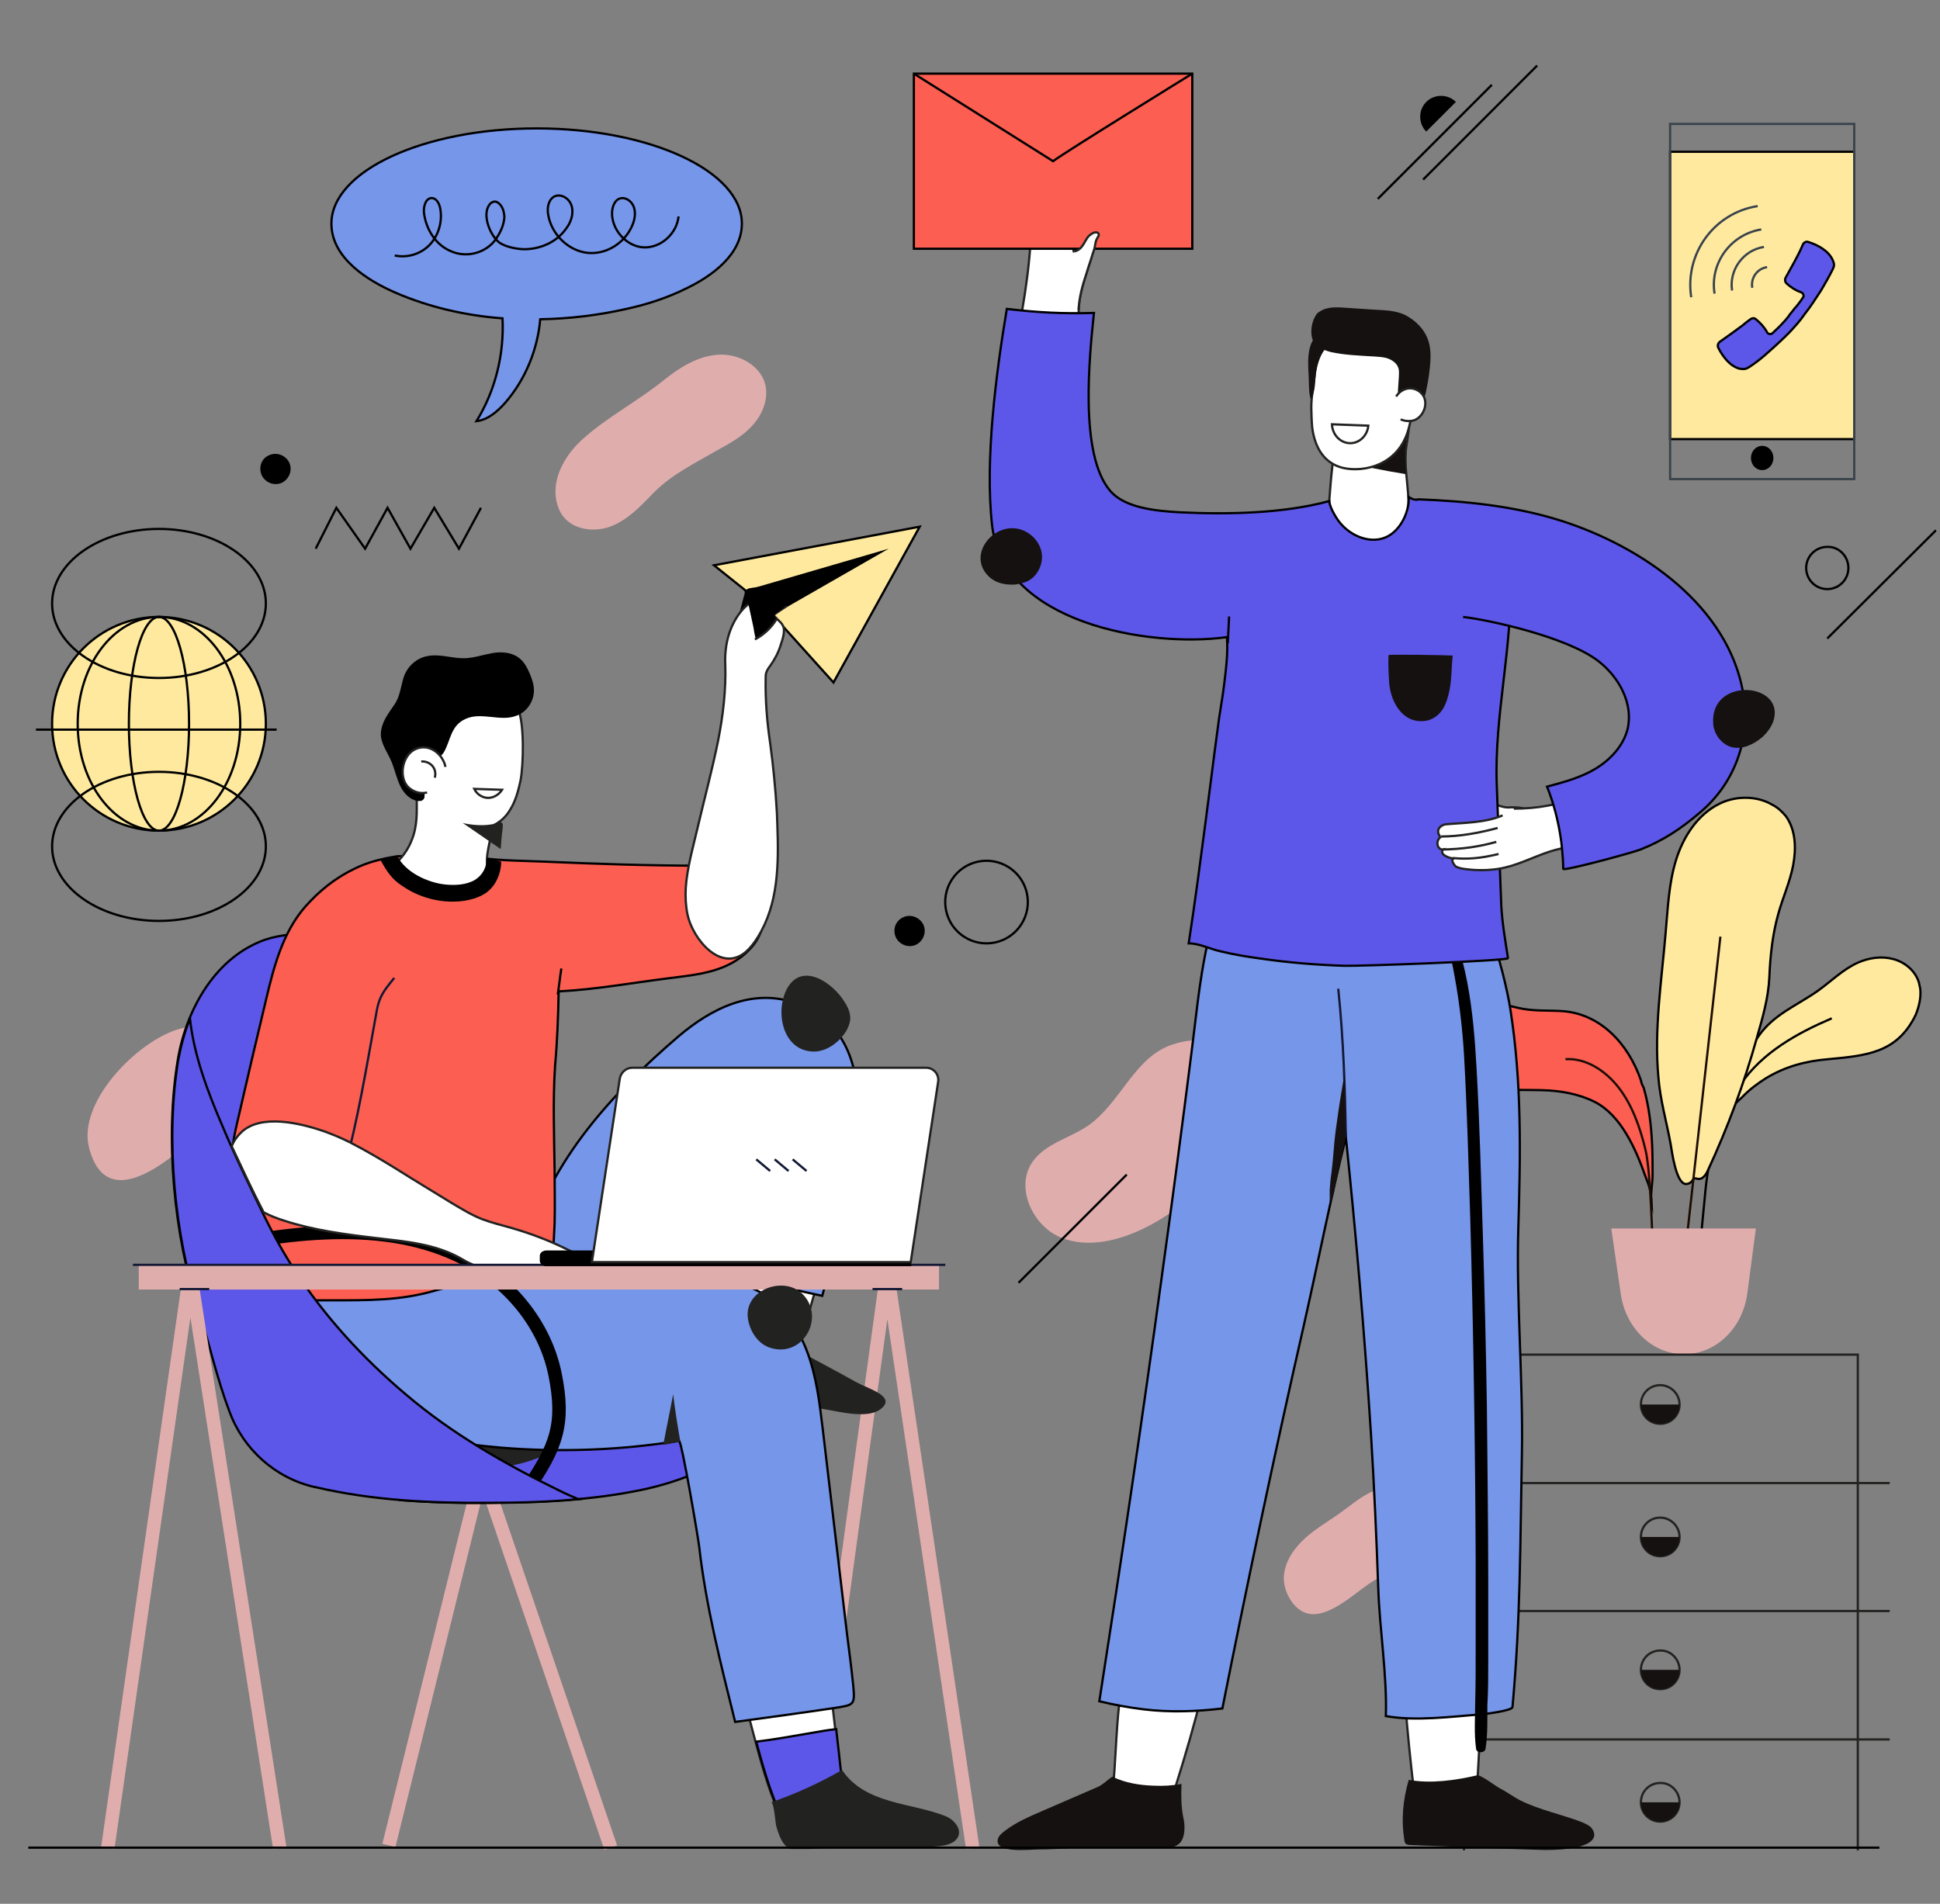 <svg width="432" height="424" viewBox="0 0 432 424" fill="none" xmlns="http://www.w3.org/2000/svg">
<rect x="0" y="0" width="432" height="424" fill="#808080" stroke="none"/>
<g clip-path="url(#clip0)">
<path d="M275.7 250.6C275.1 253.7 273.9 256.7 272.3 258.9C265.5 268.7 248.3 280.6 236.2 275.6C229.9 273 226 264.4 229.9 258.8C232.7 254.7 238.2 253.5 242.3 250.7C249.5 245.7 252.6 235.5 260.9 232.7C274.2 228.1 277.9 240.2 275.7 250.6Z" fill="#E0ADAD"/>
<path d="M56.3 237.1C56.3 237.8 56.3 238.5 56 239.2C55.4 241.2 53.9 242.8 52.4 244.3C46.4 250.3 24.7 274.9 19.8 255.5C17.2 244.9 31.8 230.7 41 228.9C44.6 228.2 48.5 228.3 51.7 230.1C54.3 231.5 56.1 234.2 56.3 237.1Z" fill="#E0ADAD"/>
<path d="M313.5 347.7C310.6 349.6 307.4 351 304.6 352.9C301.3 355.2 295.8 360.3 291.4 359.4C287.9 358.7 285.6 354.1 285.9 350.9C286.2 347.6 288.2 344.8 290.6 342.6C293 340.4 295.9 338.8 298.5 336.9C300.6 335.4 302.6 333.7 304.9 332.5C307.5 331.2 310.3 330.6 313.2 330.7C315.5 330.8 317.9 331.4 319.5 333.1C321.3 335.1 321.4 338.2 320.3 340.6C319.2 343 317.2 345 315.1 346.5C314.6 347 314 347.4 313.5 347.7Z" fill="#E0ADAD"/>
<path d="M145.9 109.4C145.7 109.6 145.4 109.9 145.2 110.1C142.5 112.9 139.7 115.8 136.1 117.2C132.5 118.6 127.8 118.1 125.4 115C124.6 114 124.2 112.8 123.9 111.6C122.8 106.3 126.1 100.9 130.2 97.4C135.7 92.6 142.1 89.3 147.9 84.6C151.4 81.8 155.4 79.3 159.9 79C164.4 78.7 169.3 81.3 170.4 85.6C171.2 88.8 169.8 92.3 167.6 94.7C165.4 97.2 162.4 98.8 159.5 100.4C154.7 103.2 149.9 105.5 145.9 109.4Z" fill="#E0ADAD"/>
<path d="M317.6 29.3C315.8 27.5 315.8 24.5 317.6 22.7C319.4 20.9 322.4 20.9 324.2 22.7" fill="black"/>
<path d="M411.6 126.5C411.6 129.1 409.5 131.2 406.9 131.2C404.3 131.2 402.2 129.1 402.2 126.5C402.2 123.9 404.3 121.8 406.9 121.8C409.5 121.7 411.6 123.9 411.6 126.5Z" stroke="black" stroke-width="0.5" stroke-miterlimit="10"/>
<path d="M227.398 205.908C230.161 201.645 228.945 195.948 224.682 193.185C220.418 190.421 214.722 191.637 211.958 195.901C209.195 200.164 210.411 205.861 214.674 208.624C218.938 211.388 224.634 210.172 227.398 205.908Z" stroke="black" stroke-width="0.5" stroke-miterlimit="10"/>
<path d="M201.1 204.3C202.8 203.5 204.8 204.3 205.6 205.9C206.4 207.6 205.6 209.6 204 210.4C202.3 211.2 200.3 210.4 199.5 208.8C198.7 207 199.4 205.1 201.1 204.3Z" fill="black"/>
<path d="M59.9 101.4C61.6 100.6 63.6 101.4 64.4 103C65.2 104.7 64.4 106.7 62.8 107.5C61.1 108.3 59.1 107.5 58.3 105.9C57.5 104.1 58.2 102.1 59.9 101.4Z" fill="black"/>
<path d="M332.2 18.9L306.8 44.3" stroke="black" stroke-width="0.5" stroke-miterlimit="10"/>
<path d="M342.3 14.6L316.9 40" stroke="black" stroke-width="0.5" stroke-miterlimit="10"/>
<path d="M431.1 118.1L406.9 142.2" stroke="black" stroke-width="0.5" stroke-miterlimit="10"/>
<path d="M250.9 261.6L226.8 285.7" stroke="black" stroke-width="0.5" stroke-miterlimit="10"/>
<path d="M70.3 122.2L74.9 113.1L81.3 122.2L86.3 113.1L91.4 122.2L96.7 113.1L102.2 122.2L107.1 113.1" stroke="black" stroke-width="0.5" stroke-miterlimit="10"/>
<path d="M159 125.9L204.8 117.3L185.6 152L172.1 137L168.5 143.7L166 131.5L159 125.9Z" fill="#FEE99E" stroke="black" stroke-width="0.5" stroke-miterlimit="10"/>
<path d="M197.9 122.2L172.1 137L170.4 149.4L162.6 144.3L166 131.5L197.9 122.2Z" fill="black"/>
<path d="M180 411.6L197.2 285.6C197.2 285.2 197.8 285.2 197.9 285.6L216.6 411.6" stroke="#E0ADAD" stroke-width="3" stroke-miterlimit="10"/>
<path d="M86.6 411L107.3 327.4L136 411.5" stroke="#E0ADAD" stroke-width="3" stroke-miterlimit="10"/>
<path d="M162.9 273.2C162.7 267.6 163 262 164.6 256.6C165.5 253.6 167.2 249.4 170 247.7C173 245.9 177.7 246.7 180.5 248.6C184.2 251.1 186.1 255.7 186.3 260.1C187 272.1 182 284.7 179.1 296.2C178.5 298.6 177.7 301.3 175.7 302.8C173 304.9 169.1 304.2 166.1 302.7C165.4 302.3 164.6 301.9 164.1 301.2C163.3 300.1 163.4 298.7 163.5 297.3C163.7 294.4 163.7 291.6 163.7 288.7C163.6 283.5 163.1 278.3 162.9 273.2Z" fill="white" stroke="#222221" stroke-width="0.5" stroke-miterlimit="10"/>
<path d="M173.1 290.4C170.2 289.8 167.3 289 164.4 288.2C164.2 288.1 163.9 288.1 163.7 288C163.7 288.2 163.7 288.4 163.7 288.7C163.8 291.6 163.7 294.4 163.5 297.3C163.4 298.6 163.3 300.1 164.1 301.2C164.6 301.9 165.3 302.3 166.1 302.7C169.1 304.2 173 304.9 175.7 302.8C177.7 301.3 178.4 298.6 179.1 296.2C179.5 294.7 179.9 293.2 180.3 291.6C177.9 291.3 175.5 290.9 173.1 290.4Z" fill="#5D57E9" stroke="black" stroke-width="0.5" stroke-miterlimit="10"/>
<path d="M175 349.3C179.1 348.3 178.8 347.6 182.8 346.2C182.8 364.5 187.7 395.9 187.6 401.1C182.5 401.5 179.8 405.9 174.6 405.8C170.5 399.3 167.1 382.4 164.8 375.4C164.3 373.8 167 359.7 164.4 350.5C169.6 349.6 170 350.5 175 349.3Z" fill="white" stroke="#222221" stroke-width="0.5" stroke-miterlimit="10"/>
<path d="M181 385.9C176.8 386.6 172.6 387.4 168.4 387.9C170.2 394.7 172.4 402 174.8 405.8C180 406 182.7 401.5 187.8 401.1C187.8 399 187.1 392.9 186.2 385.1C184.4 385.3 182.7 385.6 181 385.9Z" fill="#5D57E9" stroke="black" stroke-width="0.5" stroke-miterlimit="10"/>
<path d="M79.1 331C82.4 332.2 85.8 333.2 89.2 334.1C95.8 334.6 102.5 334.8 109.2 334.7C119.6 334.6 130.2 334.2 140.4 332.3C145.5 331.4 150.5 330 155.3 327.9C159.3 326.2 163.8 323.9 166.6 320.4C168.9 317.6 171 313 171.4 308.7C167.4 296.1 156 294.3 145.8 288.5C134.7 282.2 125.3 273.1 118.7 262.2C112.6 252.1 109 240.8 104.1 230.1C99.5 220.1 93.6 215 83.1 211.3C75.3 208.6 66.8 206.7 59 209.3C48 213.2 41.5 224.7 39.6 236C36.7 253.5 38.7 275 44.2 291.9C49.4 308 62.7 325.2 79.1 331Z" fill="#5D57E9" stroke="black" stroke-width="0.5" stroke-miterlimit="10"/>
<path d="M106.8 315.5C110.2 315.7 113.7 316 117.1 316.5C120.1 316.9 123.2 317.3 125.8 319C126.4 319.4 127 319.9 126.9 320.6C126.8 321.2 126.3 321.6 125.7 321.9C121.1 324.5 114.5 327.2 109 326.6C104.2 326 98.6 326.3 94 324.8C91.7 324 89.4 322.8 88.1 320.8C87.1 319.3 86.3 315.8 88.5 314.8C90 314.2 94.5 315.3 96.2 315.3C99.8 315.2 103.3 315.3 106.8 315.5Z" fill="#222221"/>
<path d="M187.2 271.7C185.9 277.2 184.6 283.2 183.1 288.6C175.9 287.1 168.6 285.2 161.3 283.7C157.6 282.9 157.5 288.8 156 291.1C154.5 293.4 152.5 295.2 150.4 296.9C146.1 300.4 139.5 301.7 134 301.6C127.5 301.5 120.7 298.5 117.8 292.6C115.5 287.9 116.1 282.2 117.5 277.1C122.6 258.4 136.4 243.4 151.1 230.8C158.4 224.6 167.5 220 177.2 223.4C192.9 228.9 192.3 246.8 189.6 260.3C188.8 264.1 188 267.9 187.2 271.7Z" fill="#7696EA" stroke="black" stroke-width="0.5" stroke-miterlimit="10"/>
<path d="M181.2 234.2C184.1 234.2 186.8 232.2 188.4 229.7C188.8 229 189.2 228.1 189.3 227.3C189.5 225.9 188.9 224.4 188.1 223.2C185.6 219 178.7 214.1 175.3 220.1C172.5 225.2 174.2 234.1 181.2 234.2Z" fill="#222221"/>
<path d="M165.2 310.9C171.2 312.3 177.3 312.9 183.3 313.8C186.5 314.3 193 316.1 196 313.9C199.8 311.1 193.6 309.4 190.8 307.9C186 305.2 181 302.6 176.2 300C171.7 297.6 165.9 292.4 161.3 297.4C158.3 300.6 158 305.8 157.7 309.9C160.2 309.9 162.7 310.3 165.2 310.9Z" fill="#222221"/>
<path d="M68.5 289.4C69.9 283.5 75.9 283.6 83.6 284.3C91.9 285.1 100.2 284.1 108.5 283.6C123.2 282.7 137.9 283.5 152.6 284.3C158.3 284.6 164.3 285 169.3 287.8C174.3 290.7 177.8 295.8 179.8 301.2C181.8 306.6 182.5 312.4 183.2 318.2C185 333.4 186.8 348.6 188.6 363.8C189.1 367.7 189.6 371.5 190 375.4C190.4 379.8 190.2 379.7 185.8 380.4C178.4 381.5 171.1 382.5 163.7 383.5C160.5 370.6 157.2 357.7 155.7 344.5C155.5 342.7 151.8 320.8 151.2 320.9C138.1 323 124.7 323.5 111.4 322.4C102 321.6 92.5 320 84.3 315.4C77.1 311.3 69.7 303.7 68.5 295.2C68.1 292.8 68.2 290.9 68.5 289.4Z" fill="#7696EA" stroke="black" stroke-width="0.5" stroke-miterlimit="10"/>
<path d="M175.8 411.7C175.9 411.7 176 411.8 176.1 411.8H180.5C189.9 411.2 199.3 411.9 208.7 411.2C210 411.1 211.4 410.9 212.5 410.1C214.9 408.2 212.8 405.4 210.6 404.5C202.8 401.4 192.7 401.9 187.5 394.2C182.5 397.1 177.2 399.5 171.7 401.4C172.3 401.2 172.7 406 172.8 406.5C173.3 408.3 174.1 410.9 175.8 411.7Z" fill="#222221"/>
<path d="M88.5 190.7C85.2 191.2 81.9 192 78.9 193.5C74.7 195.5 71.1 198.4 68 201.9C63 207.6 61 215.2 59.3 222.4C57.1 231.6 54.9 240.9 52.8 250.1C52.3 252.3 51.8 254.5 51.7 256.7C51.6 260.3 52.6 264.8 53.5 268.3C53.9 270 54.5 271 55.4 271.5C59.1 274.1 62.2 277.5 63.7 281.8C64.2 283.2 64.7 284.6 65.2 286.1C65.8 287.7 66.1 288.8 66.5 289.6C68.9 289.6 71.3 289.6 73.7 289.6C81.9 289.6 89.2 289.7 97 287.4C104.9 285.1 113.4 285.5 121.4 283.4C122 283.2 122.7 283 123 282.4C123.3 281.6 123.1 279.5 123.2 278.6C123.3 276.6 123.4 274.5 123.5 272.5C123.6 268.5 123.5 264.6 123.5 260.6C123.4 252.9 123.1 245.1 123.6 237.4C124.1 231.9 124.3 226.3 124.4 220.8C132.5 220.4 140.7 218.9 148.7 217.9C155.7 217 162.6 216.5 167.5 210.8C168 210.2 168.5 209.5 168.9 208.7C172.4 201.9 167.3 194.3 160.2 193.1C158.8 192.8 157.3 192.8 155.9 192.8C144.3 192.8 132.8 192.4 121.2 191.9C114.7 191.6 110.2 191.8 103.9 190.5C98.5 189.6 93.7 190.7 88.5 190.7Z" fill="#FC5E51" stroke="black" stroke-width="0.5" stroke-miterlimit="10"/>
<path d="M152.7 197.8C153 193.2 154.4 188.4 155.4 184.1C156.9 177.7 158.6 171.4 159.9 165C161 159.4 161.7 153.6 161.5 147.9C161.3 143.5 162.5 138.9 165.5 135.6C166 135.1 166.5 134.6 167.1 134.3C167.8 134 168.6 134 169.4 134C171.4 134.1 173.1 134.4 175 135.1C174.3 135.6 173.6 136 172.9 136.5C172.3 136.9 172.2 137 172.7 137.5C173.2 138.1 174 138.6 174.3 139.3C175 140.4 174.2 142.6 173.8 143.8C173.3 145.4 172.5 146.9 171.5 148.3C171.1 148.8 170.8 149.3 170.6 149.9C170.5 150.3 170.5 150.6 170.5 151C170.4 155.8 170.8 160.8 171.5 165.5C172.2 170.6 172.7 175.8 173 181C173 181.9 173.1 182.8 173.1 183.7C173.4 192.4 173.4 201.3 168.7 208.8C168 209.9 167.2 211 166.2 211.9C160.5 216.9 154.2 209 153.1 203.7C152.7 201.8 152.6 199.8 152.7 197.8Z" fill="white" stroke="#222221" stroke-width="0.5" stroke-miterlimit="10"/>
<path d="M87.8 217.8C86.5 219.4 85.2 220.9 84.5 222.8C84.1 223.9 83.9 225 83.7 226.2C81.6 237.7 79.7 249.4 76.6 260.7" stroke="#131834" stroke-width="0.5" stroke-miterlimit="10"/>
<path d="M165.1 239.4C162.3 251.3 156 269.3 155.9 281.5" stroke="#131834" stroke-width="0.5" stroke-miterlimit="10"/>
<path d="M41.4 279.3C61.3 274.8 83.8 271.1 101.8 279.5C113.5 285 121.4 295.2 123.6 306.1C125.8 317 124 322.2 117.3 331.8" stroke="black" stroke-width="3" stroke-miterlimit="10"/>
<path d="M51.1 314.4C54.2 322.8 61.3 329.2 70.1 331.2H70.2C83 334.2 96.1 334.8 109.2 334.7C115.7 334.7 122.3 334.5 128.8 333.9C127.4 333.3 126 332.7 124.6 332C112.5 326.1 100.6 319.3 90.3 310.5C80.7 302.4 72.1 293 65.3 282.4C62 277.3 59.3 271.9 56.7 266.4C54.2 261.2 51.7 256 49.5 250.7C46.3 243.3 43.2 235.1 42.3 226.9C41.1 229.8 40.3 232.9 39.7 236C36.8 253.5 38.8 275 44.3 291.9C46.5 298.9 48.3 307 51.1 314.4Z" fill="#5D57E9" stroke="black" stroke-width="0.5" stroke-miterlimit="10"/>
<path d="M156.2 285.5C143.4 283.5 135.1 285.3 118.6 285.3" stroke="#131834" stroke-width="0.5" stroke-miterlimit="10"/>
<path d="M126.8 278.5C122.6 276.4 118.2 274.7 113.6 273.4C111.5 272.8 109.4 272.3 107.3 271.5C105 270.6 102.9 269.3 100.7 268C96.5 265.4 92.3 262.9 88.2 260.3C84.8 258.2 81.4 256.2 77.9 254.4C76.1 253.5 74.2 252.7 72.3 252C67.1 250.2 58 247.9 53.6 252.3C52.7 253.2 52 254.2 51.6 255.3C53.9 260.2 56.2 265.2 58.7 270C60.2 270.8 61.8 271.4 63.4 271.9C69.9 274 76.7 274.9 83.5 275.7C90.2 276.5 97.1 277 103 280.5C109.5 284.4 118.5 284.4 125.8 282.8C127.1 282.5 128.7 281.7 128.6 280.4C128.6 279.5 127.7 278.9 126.8 278.5Z" fill="white" stroke="#222221" stroke-width="0.5" stroke-miterlimit="10"/>
<path d="M24 411.6L42 285.6C42 285.2 42.6 285.2 42.7 285.6L62.3 411.6" stroke="#E0ADAD" stroke-width="3" stroke-miterlimit="10"/>
<path d="M209.1 281.7H30.9V287.2H209.1V281.7Z" fill="#E0ADAD"/>
<path d="M210.5 281.7H29.6" stroke="#131834" stroke-width="0.5" stroke-miterlimit="10"/>
<path d="M40 287.1H46.6" stroke="#131834" stroke-width="0.5" stroke-miterlimit="10"/>
<path d="M194.3 287.1H200.9" stroke="#131834" stroke-width="0.5" stroke-miterlimit="10"/>
<path d="M202.9 278.5H121.7C120.9 278.5 120.2 279 120.2 279.7V280.8C120.2 281.5 120.9 282 121.7 282H202.9V278.5Z" fill="black"/>
<path d="M202.8 281.1H131.8L138 240.3C138.2 238.9 139.4 237.8 140.8 237.8H206.2C207.9 237.8 209.2 239.3 208.9 241L202.8 281.1Z" fill="white" stroke="#222221" stroke-width="0.5" stroke-miterlimit="10"/>
<path d="M176.5 258.2L179.6 260.8" stroke="#131834" stroke-width="0.5" stroke-miterlimit="10"/>
<path d="M172.5 258.2L175.6 260.8" stroke="#131834" stroke-width="0.5" stroke-miterlimit="10"/>
<path d="M168.4 258.2L171.5 260.8" stroke="#131834" stroke-width="0.5" stroke-miterlimit="10"/>
<path d="M115.3 157.7C113.9 154.7 111.1 158.1 107.8 157.7C105 157.3 102.8 156.9 100.1 157.9C97.7 158.8 95.5 160.6 94.3 162.9C94 163.5 93.7 164.2 93.5 164.8C93 166.7 92.6 168.7 92.4 170.7C92.2 172.4 92.4 174 92.5 175.6C92.6 176.3 92.7 177 92.8 177.6C92.8 180.9 93 184 91.6 187.3C91 188.8 90.1 190.2 89 191.4C88.6 192 88 192.5 87.3 192.9C87.5 193 87.7 193.2 87.8 193.4C91 197.5 97.3 198 102.1 197.6C104.4 197.4 107.2 196.9 109.6 195.8C107.7 193 108.5 189.9 109.3 186.3C109.4 186 109.8 184.9 110.1 183.7C111.4 183 112.6 182 113.5 180.5C114.8 178.5 115.4 176.2 115.9 173.9C116.6 170.3 116.8 160.9 115.3 157.7Z" fill="white" stroke="#222221" stroke-width="0.5" stroke-miterlimit="10"/>
<path d="M94.8 175.2C95.1 173.7 95.2 172.1 95.8 170.7C96.5 169.2 98 168.9 98.8 167.6C100.4 164.9 100.3 161.6 103.7 160.1C107.2 158.5 111.5 160.8 115 159.4C117.3 158.6 118.9 156.2 118.9 153.8C118.9 152.5 118.5 151.3 118 150.1C117.4 148.7 116.7 147.3 115.4 146.4C113.7 145.2 111.4 145.1 109.4 145.5C107.3 145.9 105.3 146.6 103.2 146.6C100.5 146.6 97.9 145.6 95.3 146.1C92.8 146.5 90.7 148.4 89.9 150.8C89.2 153 89.1 155.2 87.7 157.1C86.3 159.2 84.9 160.9 84.8 163.5C84.8 165.7 86.4 167.7 87.2 169.7C87.9 171.4 88.3 173.3 89.1 175C89.9 176.7 91.4 178.3 93.3 178.4C93.6 178.4 93.9 178.4 94.1 178.2C94.6 177.9 94.6 177.2 94.5 176.6C94.5 176.7 94.6 176.1 94.8 175.2Z" fill="black"/>
<path d="M103.1 183.3C103.2 183.3 103.4 183.4 103.5 183.4C106.1 183.9 108.9 184 111.4 183.1C112.1 183.2 112 183.8 111.9 184.8C111.7 186.2 111.6 187.7 111.5 189.1C108.6 187.1 105.8 185.2 102.9 183.2C103 183.3 103.1 183.3 103.1 183.3Z" fill="#222221"/>
<path d="M105.6 175.7C106.2 176.9 107.4 177.7 108.7 177.7C109.9 177.7 111.1 177 111.8 175.9L105.6 175.7Z" stroke="#222221" stroke-width="0.5" stroke-miterlimit="10"/>
<path d="M99.2 170.8C98.6 167.9 95.6 165.5 92.6 166.8C89.7 168 88.7 172.7 90.7 175.1C91.8 176.3 93.5 176.9 95.1 176.5" fill="white"/>
<path d="M99.2 170.8C98.6 167.9 95.6 165.5 92.6 166.8C89.7 168 88.7 172.7 90.7 175.1C91.8 176.3 93.5 176.9 95.1 176.5" stroke="#222221" stroke-width="0.5" stroke-miterlimit="10"/>
<path d="M93.8 169.6C94.7 169.5 95.7 169.9 96.3 170.6C96.9 171.3 97.1 172.4 96.8 173.2" stroke="#222221" stroke-width="0.5" stroke-miterlimit="10"/>
<path d="M168 144.7C168.7 145.1 170.2 144.7 170.8 144.5C171.6 144.2 172.4 143.7 173 143C174.1 141.7 173.7 140.1 173 138.7C171.8 140 170.4 141.2 168.9 142.3C168.5 142.6 168 142.9 167.8 143.4C167.4 144 167.6 144.5 168 144.7Z" fill="white"/>
<path d="M168.7 142.1C168.6 142.1 168.4 142.2 168.3 142.2C167.9 141.1 167.9 140 167.6 138.9C167.4 138 167.2 137.1 167 136.1C166.8 135.2 166.6 134.3 166.4 133.4C166.3 132.8 165.8 131.6 166.4 131.2C166.6 131.1 166.8 131 167 131C168.2 130.8 169.5 130.6 170.8 130.7C172.1 130.8 173.3 131.2 174.3 132C174.9 132.5 175.4 133.2 175.3 134C175.2 134.8 174.5 135.4 173.8 135.9C173.3 136.2 172.8 136.6 172.4 137C172.3 137.1 172.9 137.8 172.9 138C172.9 138.4 172 139.2 171.7 139.5C170.9 140.5 169.9 141.7 168.7 142.1Z" fill="black"/>
<path d="M172.9 137.9C171.8 139.8 169.9 141.5 168.1 142.4" stroke="#222221" stroke-width="0.5" stroke-miterlimit="10"/>
<path d="M124.2 221.5C124.5 219.6 124.7 217.6 125 215.7L124.2 221.5Z" fill="#FC5E51"/>
<path d="M124.2 221.5C124.5 219.6 124.7 217.6 125 215.7" stroke="black" stroke-width="0.5" stroke-miterlimit="10"/>
<path d="M110.9 191.7C110.1 191.5 109.2 191.3 108.4 191C108.4 193.1 107.5 194.9 105.7 196C103.8 197.1 101.3 197.2 99.2 197C95.3 196.6 90.2 194.3 88.4 190.5C87.2 190.9 85.9 191.3 84.7 191.5C85.8 193.5 86.9 195.3 88.7 196.7C89.8 197.5 90.9 198.2 92.1 198.8C94.6 200 97.3 200.7 100.1 200.8C102.9 200.9 106 200.4 108.3 198.8C110.4 197.3 111.6 194.5 111.6 191.9C111.3 191.8 111.1 191.8 110.9 191.7Z" fill="black"/>
<path d="M166.6 294C167.1 296.7 168.9 299.4 171.6 300.2C178.6 302.4 183.7 293.8 179 288.5C174.9 283.8 165.3 287.2 166.6 294Z" fill="#222221"/>
<path d="M151.5 321.1C150.9 317.6 150.3 314 149.9 310.5C149.2 314.3 148.4 318 147.7 321.8C149 321.6 150.2 321.3 151.5 321.1Z" fill="#222221"/>
<path d="M156.6 174.7C156.6 174.7 156.6 174.8 156.5 174.8L156.6 174.7Z" fill="black"/>
<path d="M427.6 220.2C427.5 219.7 427.4 219.2 427.3 218.8C426.5 216.2 424.2 214.3 421.6 213.6C419 212.9 416.2 213.3 413.7 214.4C410.4 215.9 407.8 218.5 404.9 220.6C400.1 224 394.9 225.9 391.5 230.9C387.9 236.3 385 241.9 383.9 248.3C383.8 248.8 383.8 249.2 383.7 249.7C383.9 248 386.8 245.4 387.9 244.4C389.5 242.7 391.4 241.3 393.3 240.1C397.6 237.5 402.2 236.3 407.1 235.9C415.7 235.1 422.5 234.5 426.6 226C427.4 224 427.8 222.1 427.6 220.2Z" fill="#FEE99E" stroke="black" stroke-width="0.5" stroke-miterlimit="10"/>
<path d="M407.9 226.8C400.2 230.1 392.4 234.4 387.6 241.5C382.3 249.3 380.4 257.6 379.6 266.9C378.9 273.9 378.3 281 377.6 288" stroke="black" stroke-width="0.5" stroke-miterlimit="10"/>
<path d="M394.6 179.2C391.2 177.2 386.5 177.2 382.9 179C378 181.4 374.8 186.4 373.2 191.6C371.6 196.8 371.4 202.3 370.9 207.8C370 218.5 368.3 229.3 369.3 240C369.7 245 371.1 249.8 372 254.7C372.3 256.4 373.2 263.6 375.4 263.7C376.1 263.7 376.7 263.3 377 262.7C377.1 262.4 377.5 262.4 377.8 262.5C378.2 262.6 378.6 262.6 379 262.4C379.6 262 380 261.4 380.3 260.7C384.7 251.2 388.4 241.3 391.2 231.2C392.5 226.7 393.8 222.2 394 217.6C394.2 212.9 394.7 208.1 396 203.5C397 199.9 398.6 196.4 399.3 192.7C400 189 399.9 184.9 397.7 181.8C396.8 180.7 395.8 179.8 394.6 179.2Z" fill="#FEE99E" stroke="black" stroke-width="0.5" stroke-miterlimit="10"/>
<path d="M383.1 208.6L374.4 286.7" stroke="#1C0C03" stroke-width="0.5" stroke-miterlimit="10"/>
<path d="M365.4 240.6C362.5 232.2 356.2 225.8 348 225.2C345.1 225 342.1 225.2 339.2 224.7C336.4 224.2 333.6 223.1 330.8 223.6C324.7 224.8 322 233.2 325.7 238C327.6 240.5 330.8 241.9 333.9 242.4C337 242.9 340.2 242.7 343.4 242.8C347.4 242.9 351.5 243.6 355.1 245.4C361 248.4 364.3 256 366.4 262C367.1 263.8 367.7 265.1 367.8 268.1C367.4 266.5 368 263.5 368 261.8C368 259.5 368 257.2 367.9 255C367.7 250.7 367.2 246.3 366 242.2C365.7 241.7 365.5 241.2 365.4 240.6Z" fill="#FC5E51" stroke="black" stroke-width="0.5" stroke-miterlimit="10"/>
<path d="M368.4 283.6C367.9 278.2 367.7 261.2 366.4 256C365.2 251.1 363.5 246.2 360.5 242.3C357.5 238.4 353.1 235.6 348.6 235.9" stroke="#1C0C03" stroke-width="0.5" stroke-miterlimit="10"/>
<path d="M358.8 273.6H391L389.1 288C388.1 295.8 382.1 301.6 375 301.6C368 301.6 362 295.9 360.9 288.1L358.8 273.6Z" fill="#E0ADAD"/>
<path d="M326 412.1V301.7H413.7V412.1" stroke="#222221" stroke-width="0.5" stroke-miterlimit="10"/>
<path d="M320 330.3H420.8" stroke="#222221" stroke-width="0.5" stroke-miterlimit="10"/>
<path d="M320 358.8H420.8" stroke="#222221" stroke-width="0.5" stroke-miterlimit="10"/>
<path d="M320 387.4H420.8" stroke="#222221" stroke-width="0.5" stroke-miterlimit="10"/>
<path d="M374 312.8C374 315.2 372.1 317.1 369.7 317.1C367.3 317.1 365.4 315.2 365.4 312.8C365.4 310.4 367.3 308.5 369.7 308.5C372 308.5 374 310.4 374 312.8Z" stroke="#222221" stroke-width="0.5" stroke-miterlimit="10"/>
<path d="M374 342.3C374 344.7 372.1 346.6 369.7 346.6C367.3 346.6 365.4 344.7 365.4 342.3C365.4 339.9 367.3 338 369.7 338C372 338 374 339.9 374 342.3Z" stroke="#222221" stroke-width="0.5" stroke-miterlimit="10"/>
<path d="M374 371.9C374 374.3 372.1 376.2 369.7 376.2C367.3 376.2 365.4 374.3 365.4 371.9C365.4 369.5 367.3 367.6 369.7 367.6C372 367.5 374 369.5 374 371.9Z" stroke="#222221" stroke-width="0.5" stroke-miterlimit="10"/>
<path d="M374 401.4C374 403.8 372.1 405.7 369.7 405.7C367.3 405.7 365.4 403.8 365.4 401.4C365.4 399 367.3 397.1 369.7 397.1C372 397 374 399 374 401.4Z" stroke="#222221" stroke-width="0.5" stroke-miterlimit="10"/>
<path d="M374 312.8C374 315.2 372.1 317.1 369.7 317.1C367.3 317.1 365.4 315.2 365.4 312.8" fill="#161111"/>
<path d="M374 342.3C374 344.7 372.1 346.6 369.7 346.6C367.3 346.6 365.4 344.7 365.4 342.3" fill="#161111"/>
<path d="M374 371.9C374 374.3 372.1 376.2 369.7 376.2C367.3 376.2 365.4 374.3 365.4 371.9" fill="#161111"/>
<path d="M374 401.4C374 403.8 372.1 405.7 369.7 405.7C367.3 405.7 365.4 403.8 365.4 401.4" fill="#161111"/>
<path d="M119.5 28.6C144.7 28.6 165.2 38.1 165.2 49.8C165.2 56.7 158.5 61.5 152.9 64.2C148.7 66.3 144.1 67.8 139.5 68.8C133.3 70.2 126.8 71 120.3 71.1C119.7 77.9 117 84.5 112.5 89.7C110.8 91.6 108.7 93.5 106.1 93.8C110.3 87 112.3 78.9 111.9 70.9C103.7 70.3 95.5 68.4 88.1 65.2C81.9 62.5 73.8 57.5 73.8 49.8C73.8 38.1 94.3 28.6 119.5 28.6Z" fill="#7696EA" stroke="black" stroke-width="0.5" stroke-miterlimit="10"/>
<path d="M151.1 48.2C150.7 52 147.3 55.1 143.6 55.1C140 55.1 136.6 51.8 136.3 48C136.2 46.6 136.6 44.9 137.8 44.3C139.1 43.7 140.6 44.7 141.1 46C141.6 47.3 141.4 48.8 140.8 50.2C139.1 54.2 134.9 56.8 130.7 56.3C126.6 55.8 122.9 52.3 122.1 48C121.8 46.5 122 44.8 123.2 43.9C124.7 42.9 126.8 44.1 127.3 45.9C127.8 47.7 127.1 49.6 126 51C123.8 54.1 120 55.6 116.4 55.5C114.8 55.4 112.7 55 111.3 54.1C109.3 52.7 107.3 48.1 108.9 45.7C109.2 45.2 109.7 44.9 110.2 44.9C110.6 44.9 110.9 45.1 111.2 45.4C111.9 46 112.2 47.1 112.3 48C112.4 50 111.2 52.3 110 53.8C107.6 56.6 103.5 57.4 100.3 55.9C97 54.5 94.8 51 94.4 47.3C94.3 45.9 94.8 44.1 96.2 44.1C97.2 44.2 97.8 45.3 98 46.3C98.6 49.2 97.7 52.4 95.7 54.5C93.7 56.6 90.7 57.5 87.9 56.9" stroke="black" stroke-width="0.5" stroke-miterlimit="10"/>
<path d="M412.9 33.8H371.9V97.8H412.9V33.8Z" fill="#FEE99E" stroke="black" stroke-width="0.5" stroke-miterlimit="10"/>
<path d="M412.9 106.7H371.9V27.6H412.9V106.7Z" stroke="#3A434B" stroke-width="0.5" stroke-miterlimit="10"/>
<path d="M394.9 102C394.9 103.5 393.8 104.7 392.4 104.7C391 104.7 389.9 103.5 389.9 102C389.9 100.5 391 99.3 392.4 99.3C393.8 99.3 394.9 100.5 394.9 102Z" fill="black"/>
<path d="M391.4 45.9C381.7 47.4 375.1 56.5 376.6 66.2" stroke="#3A434B" stroke-width="0.5" stroke-miterlimit="10"/>
<path d="M392.2 51.1C385.4 52.2 380.7 58.6 381.8 65.4" stroke="#3A434B" stroke-width="0.5" stroke-miterlimit="10"/>
<path d="M392.8 55C388.2 55.7 385 60.1 385.7 64.7" stroke="#3A434B" stroke-width="0.5" stroke-miterlimit="10"/>
<path d="M393.5 59.5C391.3 59.8 389.8 61.9 390.2 64.1" stroke="#3A434B" stroke-width="0.5" stroke-miterlimit="10"/>
<path d="M389.6 81.7C391.1 80.7 392.5 79.6 393.8 78.4C395.4 77 397 75.5 398.4 74.1C399.7 72.7 400.9 71.4 401.9 69.9C403.2 68.3 404.3 66.5 405.5 64.7C406.4 63.2 407.3 61.6 408.1 60C408.5 59.2 408.5 58.8 408.1 57.9C407.2 55.9 404.9 54.6 402.7 53.9C402.2 53.7 401.7 54 401.5 54.4C400.7 56.3 399.7 58.1 398.7 59.9C398.3 60.6 398 61.2 397.6 61.9C397.4 62.3 397.5 62.8 397.8 63.1C398.8 64 399.9 64.7 401.1 65.1C401.5 65.3 401.7 65.7 401.6 66.1C401.2 66.7 400.8 67.3 400.3 67.9C400.1 68.2 399.9 68.4 399.7 68.6C399.6 68.7 399.5 68.8 399.4 69C399.1 69.4 398.8 69.7 398.5 70.1C398.5 70.2 398.4 70.2 398.4 70.3C398.1 70.7 397.8 71 397.5 71.4L397.4 71.5C396.5 72.5 395.6 73.4 394.6 74.3C394.2 74.5 393.7 74.4 393.5 74C392.9 72.9 392 71.9 391 71.1C390.7 70.8 390.2 70.8 389.8 71.1C389.2 71.5 388.6 72 388 72.5C386.4 73.7 384.7 74.9 383 76.1C382.6 76.4 382.4 76.9 382.6 77.4C383.6 79.4 385.2 81.5 387.3 82.1C388.4 82.3 388.8 82.2 389.6 81.7Z" fill="#5D57E9" stroke="black" stroke-width="0.5" stroke-miterlimit="10"/>
<path d="M35.4 185C48.544 185 59.2 174.345 59.2 161.2C59.2 148.056 48.544 137.4 35.4 137.4C22.256 137.4 11.6 148.056 11.6 161.2C11.6 174.345 22.256 185 35.4 185Z" fill="#FEE99E" stroke="black" stroke-width="0.5" stroke-miterlimit="10"/>
<path d="M35.4 185C45.396 185 53.5 174.345 53.5 161.2C53.5 148.056 45.396 137.4 35.4 137.4C25.404 137.4 17.3 148.056 17.3 161.2C17.3 174.345 25.404 185 35.4 185Z" stroke="black" stroke-width="0.5" stroke-miterlimit="10"/>
<path d="M35.4 185C39.1 185 42.1 174.345 42.1 161.2C42.1 148.056 39.1 137.4 35.4 137.4C31.7 137.4 28.7 148.056 28.7 161.2C28.7 174.345 31.7 185 35.4 185Z" stroke="black" stroke-width="0.5" stroke-miterlimit="10"/>
<path d="M35.4 205.1C48.544 205.1 59.2 197.668 59.2 188.5C59.2 179.332 48.544 171.9 35.4 171.9C22.256 171.9 11.6 179.332 11.6 188.5C11.6 197.668 22.256 205.1 35.4 205.1Z" stroke="black" stroke-width="0.5" stroke-miterlimit="10"/>
<path d="M35.4 151C48.544 151 59.2 143.568 59.2 134.4C59.2 125.232 48.544 117.8 35.4 117.8C22.256 117.8 11.6 125.232 11.6 134.4C11.6 143.568 22.256 151 35.4 151Z" stroke="black" stroke-width="0.5" stroke-miterlimit="10"/>
<path d="M8 162.5H61.6" stroke="black" stroke-width="0.5" stroke-miterlimit="10"/>
<path d="M315.4 85.5C314.7 85.6 314 86 313.5 86.6C313 87.2 312.8 88 313 88.7" fill="white"/>
<path d="M315.4 85.5C314.7 85.6 314 86 313.5 86.6C313 87.2 312.8 88 313 88.7" stroke="#222221" stroke-width="0.5" stroke-miterlimit="10"/>
<path d="M334 179.5C333.6 179.4 333.3 179.3 332.9 179.1C331.9 178.6 331.3 177.9 330.1 177.9C329.4 177.9 328.6 178.5 328.7 179.2C328.7 179.5 328.9 179.8 329.1 180C330 180.9 331.2 181.5 332.1 182.4C332.6 182.9 332.9 183.5 333.4 184C335.7 186.1 338.9 184.2 340.9 182.6C341.1 182.4 341.4 182.2 341.4 181.8C341.4 181.6 341.3 181.4 341.2 181.2C340.7 180.5 339.8 180.1 339 180C338.2 179.8 337.3 179.8 336.4 179.8C335.8 179.9 334.9 179.8 334 179.5Z" fill="white" stroke="#222221" stroke-width="0.5" stroke-miterlimit="10"/>
<path d="M240.8 84.9C240.5 79.6 240.4 74.4 240.2 69C240.4 63.8 242.9 59 243.9 53.9C244 53.4 244.1 52.9 243.8 52.4C243.6 51.9 242.8 51.6 242.4 52C241.7 53.4 241 55.6 239.1 56C238 52.1 242.2 47.6 239.6 44.3C237.6 41.8 233.3 42.7 231.5 45.1C229.7 47.5 229.7 50.7 229.5 53.7C228.9 63.6 226.8 74.4 224.4 84.9H240.8Z" fill="white" stroke="#222221" stroke-width="0.5" stroke-miterlimit="10"/>
<path d="M265.5 16.4H203.5V55.4H265.5V16.4Z" fill="#FC5E51" stroke="black" stroke-width="0.5" stroke-miterlimit="10"/>
<path d="M265.5 16.4C265.5 16.4 236.8 34.1 234.5 35.9L203.5 16.4" stroke="black" stroke-width="0.5" stroke-miterlimit="10"/>
<path d="M240.2 69C240.3 66.1 241.1 63.4 242 60.7C242.4 59.3 242.9 58 243.3 56.6C243.5 56 243.7 55.5 243.8 54.9C243.9 54.3 244 53.6 244.3 53.1C244.4 52.9 244.5 52.8 244.6 52.6C244.7 52.4 244.7 52.2 244.6 52C244.4 51.7 244 51.7 243.7 51.8C243.2 51.9 242.8 52.3 242.4 52.6C241.4 53.8 241.1 55.6 239.2 56" fill="white"/>
<path d="M240.2 69C240.3 66.1 241.1 63.4 242 60.7C242.4 59.3 242.9 58 243.3 56.6C243.5 56 243.7 55.5 243.8 54.9C243.9 54.3 244 53.6 244.3 53.1C244.4 52.9 244.5 52.8 244.6 52.6C244.7 52.4 244.7 52.2 244.6 52C244.4 51.7 244 51.7 243.7 51.8C243.2 51.9 242.8 52.3 242.4 52.6C241.4 53.8 241.1 55.6 239.2 56" stroke="#222221" stroke-width="0.5" stroke-miterlimit="10"/>
<path d="M261.9 397.5C261.8 397.9 261.6 398.3 261.3 398.6C261 398.9 260.4 399.1 260 399.2C255.9 400.1 251.7 400.9 247.5 401.4C248.7 392.1 248.3 382.5 250.2 373.3C251 369.5 252.3 365.6 255.3 363.1C258.4 360.6 263 360.3 266.4 362.2C272.5 365.7 269 372 267.7 377C266 384 264 390.8 261.9 397.5Z" fill="white" stroke="#222221" stroke-width="0.5" stroke-miterlimit="10"/>
<path d="M263.1 397.3C261 397.7 258.9 397.8 256.9 397.7C253.8 397.6 250.6 397.1 247.7 395.7C246.7 396.3 245.6 397.5 244.4 398C240.4 399.7 236.4 401.5 232.4 403.2C229.4 404.5 226.3 405.8 223.7 407.8C223.1 408.3 222.4 408.8 222.2 409.6C221.4 412.9 229.5 411.9 231.2 411.9C235.6 411.9 239.9 411.4 244.3 411.4C248 411.4 251.7 411.5 255.4 411.3C257.6 411.2 261.1 412.2 262.7 410.5C264 409.2 263.9 406.4 263.5 404.8C263 402.3 263 399.7 263.1 397.3Z" fill="#161111"/>
<path d="M314.9 399.2C314.9 399.6 315 400 315.3 400.3C315.6 400.6 316.1 400.7 316.5 400.8C320.5 401.7 324.5 402.3 328.6 402.8C329.3 392.2 330 380.7 329.6 371.3C329.5 369.8 328.8 368.3 327.8 367.2C326.2 365.3 323.3 364.5 320.4 364.9C318.1 365.2 313.5 366.8 312.4 369C311.3 371.4 312.7 376.6 312.9 379C313.4 385.7 314.1 392.5 314.9 399.2Z" fill="white" stroke="#222221" stroke-width="0.5" stroke-miterlimit="10"/>
<path d="M313.4 98C313.3 98.4 313.3 98.7 313.2 99.1C312.3 104.8 314.5 110.7 313.3 116.5C312.5 120.6 309 128.9 303.9 129.4C302.6 129.5 301.3 127.8 300.6 126.9C298.2 124 296.3 120.6 295.9 116.9C295.7 115.1 295.9 113.3 296 111.5C296.2 108.9 296.4 106.3 296.7 103.7C296.8 102.5 296.9 101.3 297.2 100.1C297.7 97.9 298.6 95.9 300.1 94.2C303.1 90.8 307.5 90.5 311.8 90.4C312.3 90.4 312.8 90.4 313.2 90.7C314 91.2 314 92.3 313.9 93.3C313.8 94.9 313.6 96.4 313.4 98Z" fill="white" stroke="#222221" stroke-width="0.5" stroke-miterlimit="10"/>
<path d="M303.4 103.7C306.1 104.5 313.1 105.6 313.1 105.6C313 104.2 312.8 101.7 312.9 100.3C312.9 100.1 313.1 98.9 313.2 97.9C313.3 97 313.5 96.2 313.5 96.2C312.9 96 312.2 95.7 311.7 95.3C311.4 95 311.2 94.7 310.9 94.4C309 92.6 306.1 92.2 303.7 93.2C302.3 93.8 301.1 94.7 300.2 95.9C299.6 96.6 299.2 97.4 298.8 98.2C298.4 99.1 297.9 100.2 297.8 101.1C297.8 101.1 297.8 101.4 297.7 101.8C299.8 102.5 301.6 103.1 303.4 103.7Z" fill="#161111"/>
<path d="M296.9 75.5C298.5 75.7 300.1 75.9 301.7 76.3C303.1 76.7 304.3 77.4 305.7 77.7C308.1 78.2 311.8 78.8 313.5 80.6C315.4 82.5 315.3 85.4 315 87.9C314.8 90.3 314.4 92.7 313.8 95C312.9 98.8 310.7 101.8 307.1 103.4C304.6 104.5 301.6 104.8 299 104.2C295 103.2 292.8 99.9 292.2 95.2C292.1 94.4 292 91.6 292 90.8C292 88.3 292.5 85.6 292.8 83.1C293.1 80.8 293.3 78.5 294.3 76.4C294.4 76.1 294.6 75.8 294.8 75.7C295.2 75.4 295.7 75.4 296.1 75.5C296.4 75.5 296.6 75.5 296.9 75.5Z" fill="white" stroke="#222221" stroke-width="0.5" stroke-miterlimit="10"/>
<path d="M294.8 68.9C296.1 68.4 297.6 68.4 299 68.5C301.5 68.7 304 68.8 306.6 69C308.7 69.1 310.8 69.2 312.8 70.1C315.2 71.3 317.3 73.4 318.1 76C318.7 77.9 318.6 79.9 318.4 81.9C318.2 83.8 317.9 85.6 317.5 87.4C317.1 89.1 316.3 91.1 314.4 91.4C311.8 91.9 311.2 88.7 311.3 86.9C311.4 85.9 311.4 84.9 311.5 83.9C311.5 83.3 311.6 82.6 311.4 82C311.1 81 310.2 80.3 309.2 79.9C308.2 79.5 307.2 79.5 306.1 79.4C302.8 79.2 299.5 79.1 296.3 78.4C295.3 78.1 294.3 77.8 293.4 77.2C291.3 75.7 291.8 71.5 293.4 69.7C293.8 69.4 294.3 69.1 294.8 68.9Z" fill="#161111"/>
<path d="M291.7 88.3C291.7 88.5 291.8 88.7 291.9 88.8C293 87.4 292.8 84.4 293.1 82.7C293.5 80.7 294.1 78.6 295.6 77.2C296 76.8 296.5 76.4 296.8 75.9C297.1 75.4 297.3 74.7 296.9 74.2C296.5 73.7 295.7 73.6 295.1 73.8C290.9 74.8 291.2 80.1 291.4 83.5C291.5 85.1 291.4 86.9 291.7 88.3Z" fill="#161111"/>
<path d="M311.9 93.4C312.8 93.8 313.9 93.9 314.9 93.6C317.1 92.8 318.2 89.6 316.7 87.8C316 86.9 314.8 86.4 313.7 86.5C312.6 86.6 311.5 87.3 310.9 88.3" fill="white"/>
<path d="M311.9 93.4C312.8 93.8 313.9 93.9 314.9 93.6C317.1 92.8 318.2 89.6 316.7 87.8C316 86.9 314.8 86.4 313.7 86.5C312.6 86.6 311.5 87.3 310.9 88.3" stroke="#222221" stroke-width="0.5" stroke-miterlimit="10"/>
<path d="M338.1 273.5C338.6 257 338.9 241 336.3 224.6C335.2 217.6 329.4 193.3 320.5 192C320 191.9 319.5 192 319.2 192.1C318.7 189.6 317.8 187.3 316.5 185.2C312.7 179 305.7 174.5 298.5 172.8C290.6 170.9 280.9 172 277.4 181.1C275.6 185.8 276 190.5 273.9 195.1C267.9 207.9 267.1 220.6 265.3 234.6C263.2 251.2 261 267.8 258.7 284.4C254.4 315.9 249.7 347.5 244.8 378.9C248.1 379.7 251.4 380.3 254.7 380.7C260.5 381.4 266.4 381.2 272.2 380.5C277.9 351.9 283.9 323.4 290.4 294.9C293.6 280.7 296.3 266.8 299.7 253.3C302 275.4 303.9 297.5 305.3 319.6C306 330.9 306.5 342.2 306.9 353.5C307.2 362.9 308.9 373.1 308.6 382.2C315.3 383.4 323.2 382.3 330.1 381.8C330.9 381.7 336.7 381 336.8 380.2C338.6 360.4 338.5 344.4 338.9 323.6C339.2 308.1 337.6 288.8 338.1 273.5Z" fill="#7696EA" stroke="black" stroke-width="0.5" stroke-miterlimit="10"/>
<path d="M331.4 370.5C331.4 364.1 331.4 357.8 331.4 351.4C331.4 338.7 331.2 325.9 331.1 313.2C330.9 300.5 330.6 287.7 330.2 275C329.8 262.7 329.5 250.3 328.8 237.9C328.1 225.4 326.8 211.9 320.4 200.8C320.3 200.5 319.8 200.7 319.9 201C323.3 212 325.3 223.3 326 234.8C326.7 247 327 259.3 327.4 271.5C328.1 296.7 328.5 321.8 328.6 347C328.6 354 328.6 361.1 328.6 368.1C328.6 371.7 328.6 375.3 328.5 378.9C328.5 382.4 328.2 386 328.7 389.5C328.8 390.5 330.6 390.5 330.8 389.5C331.3 386.3 331.2 383.1 331.2 379.9C331.4 376.7 331.4 373.6 331.4 370.5Z" fill="black"/>
<path d="M296.6 94.5C296.7 96.8 298.4 98.6 300.5 98.7C302.7 98.8 304.5 97 304.7 94.8L296.6 94.5Z" fill="white" stroke="#222221" stroke-width="0.5" stroke-miterlimit="10"/>
<path d="M268.5 182.7C267.3 191.8 266.1 201 264.7 210.1C267.1 210.1 269.5 211.4 271.9 211.9C274.8 212.6 277.8 213.1 280.8 213.5C287 214.4 293.2 214.9 299.4 215.1C302.4 215.2 335.9 214 335.8 213.4C335.2 209.5 334.5 205.5 334.3 201.6C334 192.7 333.6 183.8 333.3 174.9C332.7 159.3 336.9 144.1 336.3 128.5C336.2 126.8 331.4 124.6 331.4 122.9C331.2 118.7 329.4 115.6 326.2 113C325.8 112.7 325.3 112.3 324.8 112.1C324 111.8 323.1 111.7 322.2 111.7C320 111.6 317.6 111.4 315.5 111.3C314.7 111.3 314.4 111.1 313.7 110.7C313.8 113.7 312.3 117.1 309.9 118.9C306.4 121.5 301.6 119.9 298.9 117C298.2 116.3 297.6 115.4 297.1 114.5C296.6 113.6 296.1 112.6 296 111.6C285.7 114.4 273.3 114.6 262.7 114.1C257.6 113.8 250.5 113.2 247.2 109.3C240.3 101.2 242.6 79.4 243.6 69.7C236.6 69.9 231.1 69.6 224.2 68.8C221.8 83.1 219.3 102.4 220.9 116.8C223.2 138.8 255.9 144.3 273.2 141.9C273.5 145.3 273 149 272.6 152.4C272.2 155.8 271.5 159.2 271.1 162.7C270.2 169.3 269.4 176 268.5 182.7Z" fill="#5D57E9" stroke="black" stroke-width="0.5" stroke-miterlimit="10"/>
<path d="M312.7 409.7V409.8C312.8 410.2 312.8 410.5 313.1 410.7C313.3 410.8 313.6 410.9 313.8 410.9C323.6 411.3 333.2 411.7 342.9 412C345.1 412.1 354.4 412.1 355 408.9C355.1 408.2 354.7 407.4 354.2 406.9C353.6 406.4 352.9 406.1 352.2 405.8C347.8 404.1 342.8 403.1 338.6 401C337 400.2 335.6 399.1 334 398.3C333.2 397.9 329.7 395.2 328.9 395.4C324.1 396.5 318.6 397.3 313.7 396.4C312.4 400.8 312 405.3 312.7 409.7Z" fill="#161111"/>
<path d="M334.6 181.6C330.6 183.3 326.1 183.2 321.8 183.6C321.3 183.7 320.8 184 320.5 184.4C320.2 184.8 320.2 185.2 320.3 185.6C320.3 185.7 320.7 186.5 320.9 186.3C320.4 186.7 320 187.3 320.1 188C320.1 188.6 320.7 189.3 321.3 189.2C321.1 189.4 321.1 189.8 321.2 190C321.3 190.3 321.6 190.4 321.8 190.6C322.5 191 323.2 191.2 323.9 191.2C322.8 191.2 323.8 192.7 324.2 193C325.1 193.5 326.6 193.6 327.6 193.7C330.1 193.9 332.7 193.8 335.2 193.2C339 192.3 342.6 190.3 346.3 189.3C348.1 188.8 350 188.5 351.8 188.2C353.3 188 354.9 188.1 356.4 187.5C359.2 186.4 362.1 185.9 364.2 183.6C366.1 181.5 366.7 177.9 364.8 175.8C363.4 174.2 361 173.7 358.8 174.1C358.6 174.1 358.4 174.2 358.3 174.2C356 174.7 354 176 351.9 177.1C347.4 179.3 342.1 180.1 337.1 180.1" fill="white"/>
<path d="M334.6 181.6C330.6 183.3 326.1 183.2 321.8 183.6C321.3 183.7 320.8 184 320.5 184.4C320.2 184.8 320.2 185.2 320.3 185.6C320.3 185.7 320.7 186.5 320.9 186.3C320.4 186.7 320 187.3 320.1 188C320.1 188.6 320.7 189.3 321.3 189.2C321.1 189.4 321.1 189.8 321.2 190C321.3 190.3 321.6 190.4 321.8 190.6C322.5 191 323.2 191.2 323.9 191.2C322.8 191.2 323.8 192.7 324.2 193C325.1 193.5 326.6 193.6 327.6 193.7C330.1 193.9 332.7 193.8 335.2 193.2C339 192.3 342.6 190.3 346.3 189.3C348.1 188.8 350 188.5 351.8 188.2C353.3 188 354.9 188.1 356.4 187.5C359.2 186.4 362.1 185.9 364.2 183.6C366.1 181.5 366.7 177.9 364.8 175.8C363.4 174.2 361 173.7 358.8 174.1C358.6 174.1 358.4 174.2 358.3 174.2C356 174.7 354 176 351.9 177.1C347.4 179.3 342.1 180.1 337.1 180.1" stroke="#222221" stroke-width="0.5" stroke-miterlimit="10"/>
<path d="M325.8 137.4C331.8 138.1 349.1 141.9 356 147.3C360.6 150.9 363.8 156.8 362.4 162.5C361.4 166.2 358.6 169.2 355.3 171.2C352 173.2 348.2 174.2 344.5 175.2C346.8 181 348 187.3 348.1 193.5C348.1 194.1 363.9 189.8 365.3 189.2C370.4 187.2 374.4 184.5 378.5 181C386.3 174.5 389.9 164.5 388.2 154.5C384.9 135 365.8 121.8 347.7 116C337.3 112.7 326.4 111.6 315.6 111.2" fill="#5D57E9"/>
<path d="M325.8 137.4C331.8 138.1 349.1 141.9 356 147.3C360.6 150.9 363.8 156.8 362.4 162.5C361.4 166.2 358.6 169.2 355.3 171.2C352 173.2 348.2 174.2 344.5 175.2C346.8 181 348 187.3 348.1 193.5C348.1 194.1 363.9 189.8 365.3 189.2C370.4 187.2 374.4 184.5 378.5 181C386.3 174.5 389.9 164.5 388.2 154.5C384.9 135 365.8 121.8 347.7 116C337.3 112.7 326.4 111.6 315.6 111.2" stroke="black" stroke-width="0.5" stroke-miterlimit="10"/>
<path d="M323.5 191.1C326.7 191.4 329.6 191.2 333.7 190.2L323.5 191.1Z" fill="white"/>
<path d="M323.5 191.1C326.7 191.4 329.6 191.2 333.7 190.2" stroke="#222221" stroke-width="0.5" stroke-miterlimit="10"/>
<path d="M321.3 189.2C325.6 189.1 329.3 188.6 333.2 187.5L321.3 189.2Z" fill="white"/>
<path d="M321.3 189.2C325.6 189.1 329.3 188.6 333.2 187.5" stroke="#222221" stroke-width="0.5" stroke-miterlimit="10"/>
<path d="M320.9 186.3C325.1 186.3 329.4 185.5 333.5 184.4L320.9 186.3Z" fill="white"/>
<path d="M320.9 186.3C325.1 186.3 329.4 185.5 333.5 184.4" stroke="#222221" stroke-width="0.5" stroke-miterlimit="10"/>
<path d="M299.7 253.3C299.5 242.6 299.2 231.8 298 220.2" stroke="#131834" stroke-width="0.5" stroke-miterlimit="10"/>
<path d="M381.5 161.3C381.7 163.6 383.4 165.8 385.6 166.4C388 167 390.5 165.8 392.4 164.2C393.5 163.2 394.4 162 394.9 160.6C397.7 151.9 380.6 150.6 381.5 161.3Z" fill="#161111"/>
<path d="M226.3 117.7C229 118.1 231.3 120.2 231.9 122.8C232.5 125.4 231.1 128.4 228.7 129.5C227.8 129.9 226.8 130.1 225.9 130.2C223.9 130.3 221.8 129.9 220.3 128.5C215.4 124 220.6 116.9 226.3 117.7Z" fill="#161111"/>
<path d="M309.2 145.9C309.1 147.6 309.2 149.7 309.3 151.4C309.4 155.9 312.2 161.5 317.7 160.5C319.2 160.2 320.5 159.2 321.3 157.9C322.1 156.6 322.5 155.1 322.8 153.6C323.3 151.1 323.2 148.5 323.5 146C322.1 145.9 309.2 145.7 309.2 145.9Z" fill="#161111"/>
<path d="M298.7 243.3C298.2 246.2 297.8 249.1 297.4 252C297 255 296.9 258.1 296.5 261.1C296.3 262.4 296.2 263.6 296.1 264.9C296.1 265.8 296.1 266.7 296.1 267.6C296.9 267.7 297.3 263.9 297.5 263.1C298 261.7 298.1 260.1 298.5 258.7C298.8 257.6 299.3 254.4 299.7 253.3C299.4 249.2 299.6 243.8 299.4 239.1C299.2 240.5 298.9 241.9 298.7 243.3Z" fill="#161111"/>
<path d="M273.4 143.3C273.5 141.3 273.6 139.3 273.7 137.3L273.4 143.3Z" fill="#5D57E9"/>
<path d="M273.4 143.3C273.5 141.3 273.6 139.3 273.7 137.3" stroke="black" stroke-width="0.5" stroke-miterlimit="10"/>
<path d="M6.3 411.5H418.5" stroke="black" stroke-width="0.5" stroke-miterlimit="10"/>
</g>
<defs>
<clipPath id="clip0">
<rect width="431.2" height="423.5" fill="white"/>
</clipPath>
</defs>
</svg>
